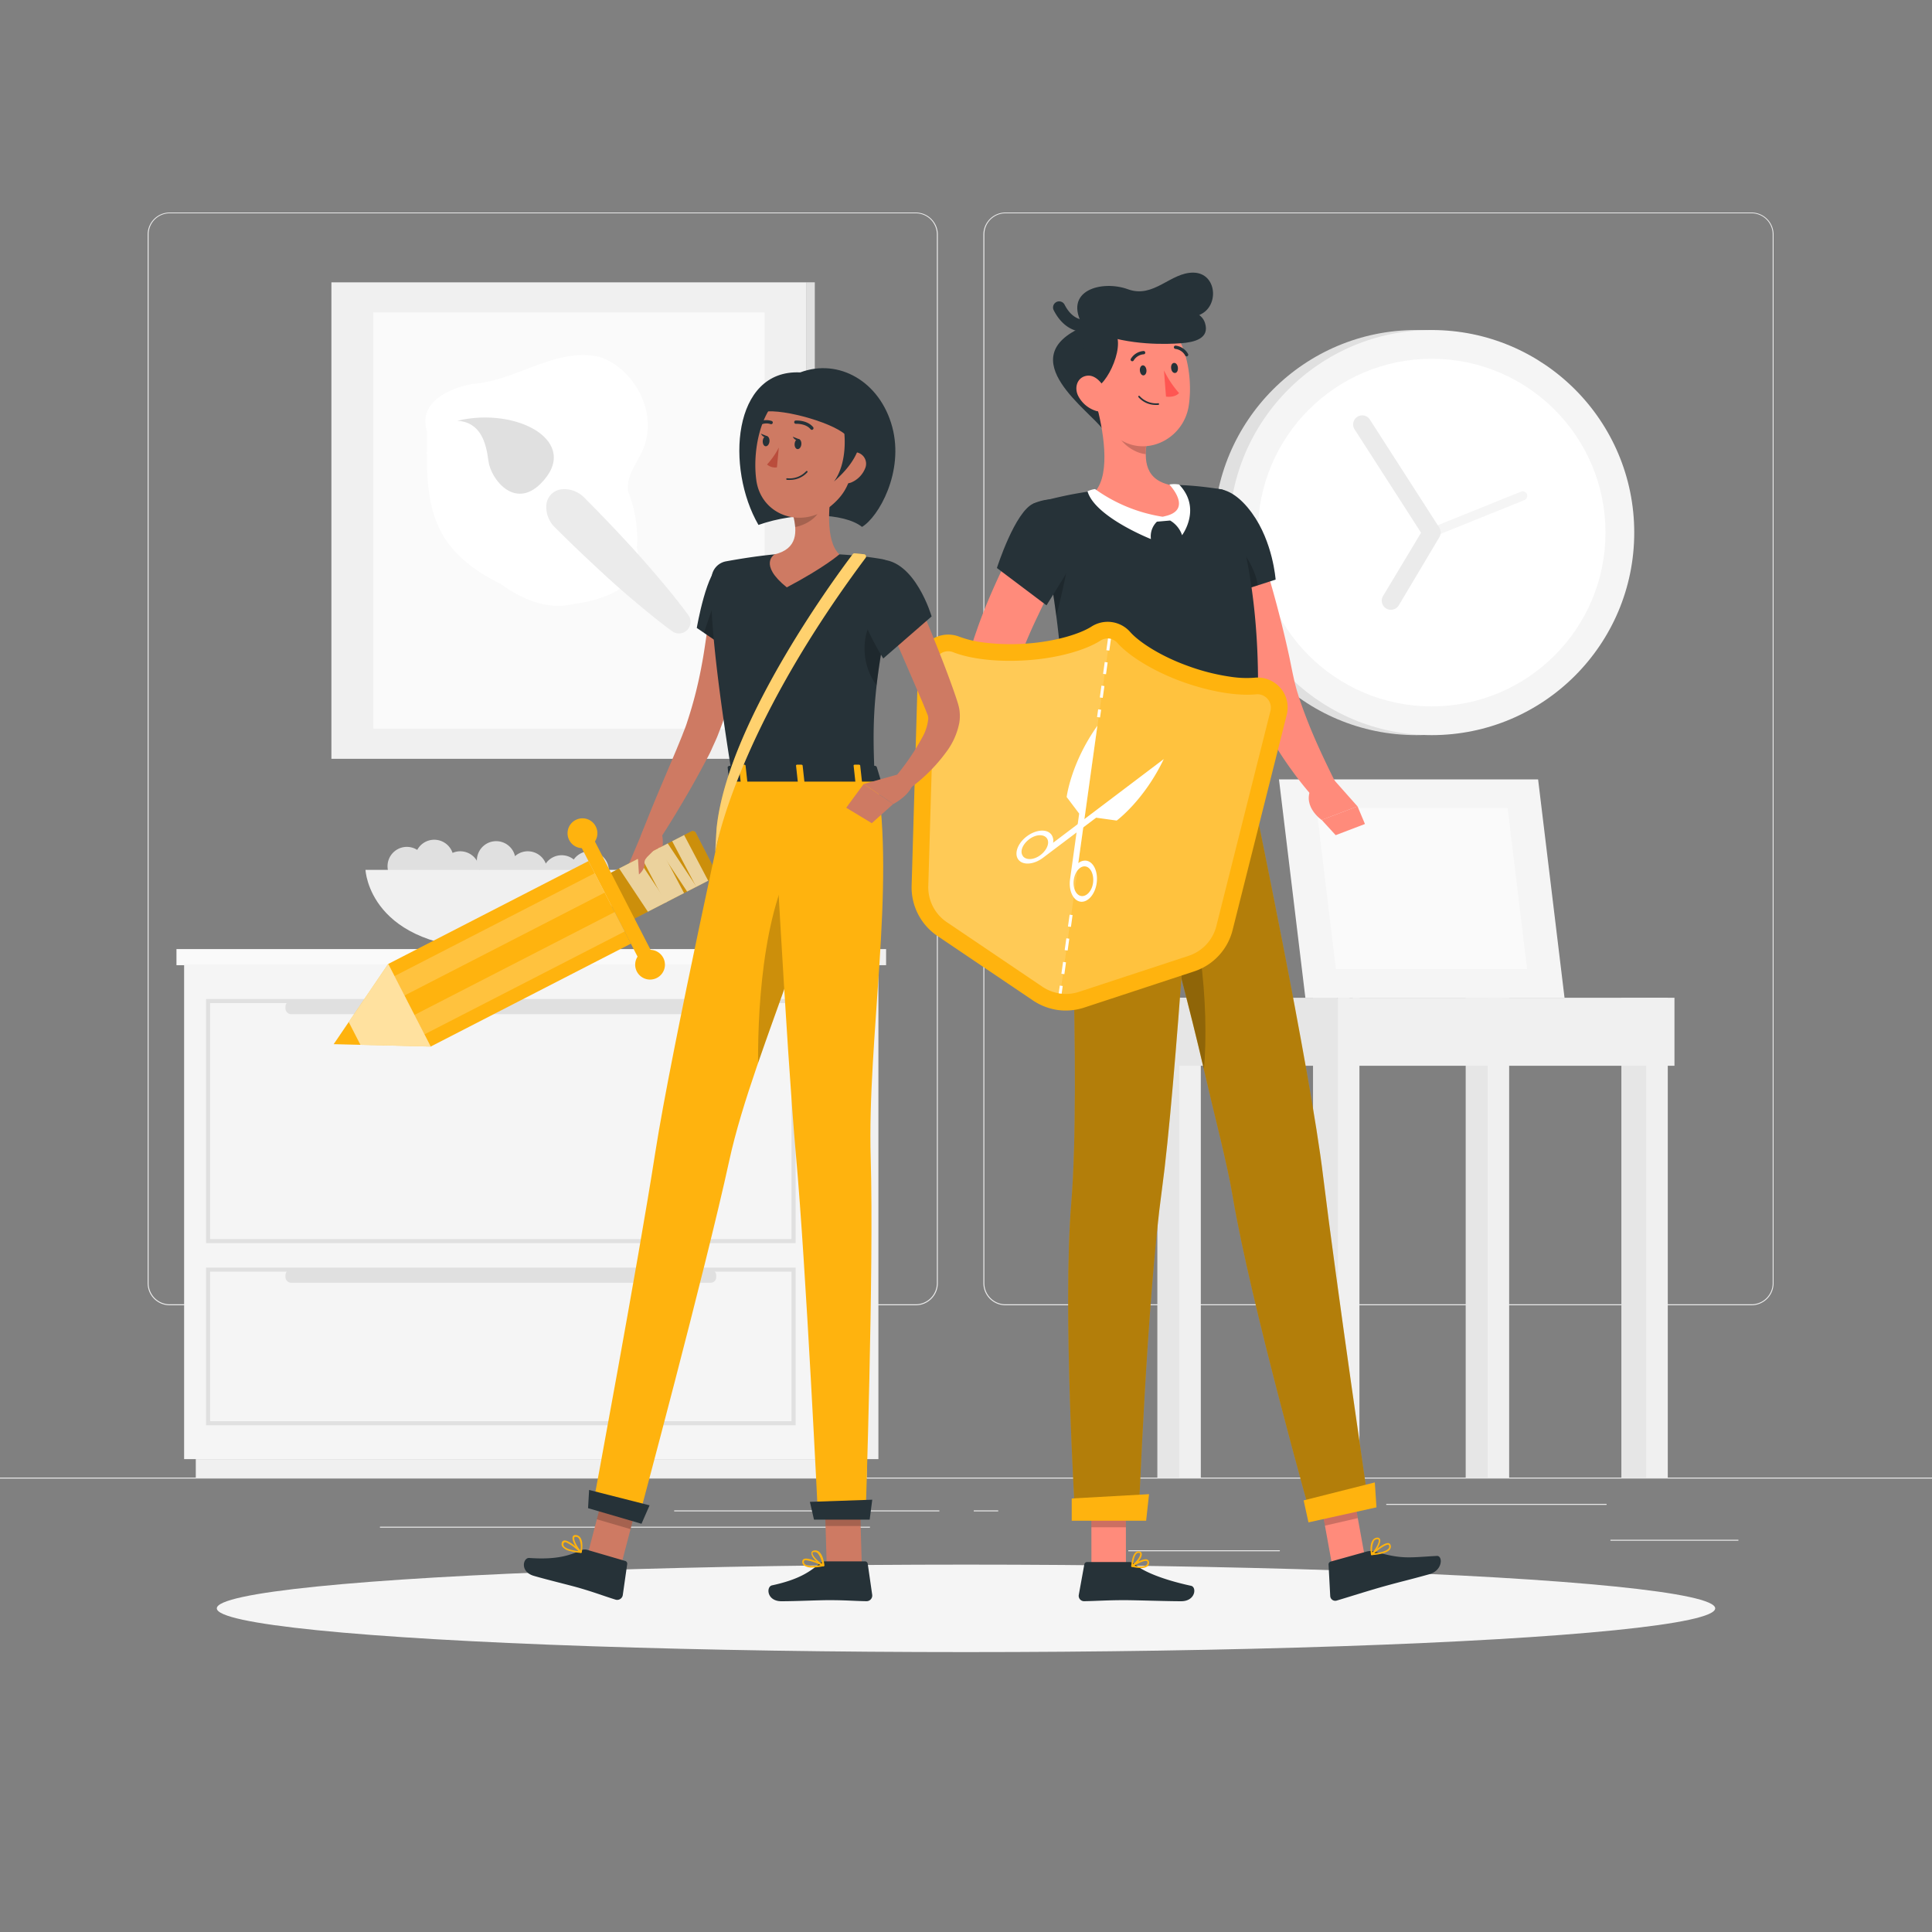 <svg xmlns="http://www.w3.org/2000/svg" viewBox="0 0 500 500"><rect x="0" y="0" width="500" height="500" fill="#808080" stroke="none"/><g id="freepik--background-complete--inject-21"><rect y="382.4" width="500" height="0.25" style="fill:#ebebeb"></rect><rect x="416.78" y="398.49" width="33.12" height="0.25" style="fill:#ebebeb"></rect><rect x="292" y="401.21" width="39.22" height="0.25" style="fill:#ebebeb"></rect><rect x="358.76" y="389.21" width="57.02" height="0.25" style="fill:#ebebeb"></rect><rect x="174.48" y="390.89" width="68.63" height="0.25" style="fill:#ebebeb"></rect><rect x="252.01" y="390.89" width="6.33" height="0.25" style="fill:#ebebeb"></rect><rect x="98.33" y="395.11" width="126.81" height="0.25" style="fill:#ebebeb"></rect><path d="M237,337.8H43.91a5.71,5.71,0,0,1-5.7-5.71V60.66A5.71,5.71,0,0,1,43.91,55H237a5.71,5.71,0,0,1,5.71,5.71V332.09A5.71,5.71,0,0,1,237,337.8ZM43.91,55.2a5.46,5.46,0,0,0-5.45,5.46V332.09a5.46,5.46,0,0,0,5.45,5.46H237a5.47,5.47,0,0,0,5.46-5.46V60.66A5.47,5.47,0,0,0,237,55.2Z" style="fill:#ebebeb"></path><path d="M453.31,337.8H260.21a5.72,5.72,0,0,1-5.71-5.71V60.66A5.72,5.72,0,0,1,260.21,55h193.1A5.71,5.71,0,0,1,459,60.66V332.09A5.71,5.71,0,0,1,453.31,337.8ZM260.21,55.2a5.47,5.47,0,0,0-5.46,5.46V332.09a5.47,5.47,0,0,0,5.46,5.46h193.1a5.47,5.47,0,0,0,5.46-5.46V60.66a5.47,5.47,0,0,0-5.46-5.46Z" style="fill:#ebebeb"></path><circle cx="366.55" cy="137.83" r="52.42" style="fill:#e0e0e0"></circle><circle cx="370.52" cy="137.83" r="52.42" style="fill:#f5f5f5"></circle><circle cx="370.52" cy="137.83" r="44.98" style="fill:#fff"></circle><path d="M370.52,139a1.15,1.15,0,0,1-1.08-.73,1.17,1.17,0,0,1,.64-1.53l23.65-9.54a1.18,1.18,0,0,1,.88,2.18L371,138.92A1.11,1.11,0,0,1,370.52,139Z" style="fill:#f5f5f5"></path><path d="M359.93,157.81a2.35,2.35,0,0,1-2-3.56l9.84-16.38L350.62,111.2a2.35,2.35,0,1,1,3.95-2.54l17.93,27.9a2.36,2.36,0,0,1,0,2.48L362,156.67A2.36,2.36,0,0,1,359.93,157.81Z" style="fill:#ebebeb"></path><rect x="85.77" y="73.07" width="122.98" height="123.31" style="fill:#f0f0f0"></rect><rect x="208.75" y="73.07" width="2.12" height="123.31" transform="translate(419.62 269.44) rotate(180)" style="fill:#e0e0e0"></rect><rect x="96.63" y="80.85" width="101.26" height="107.73" style="fill:#fafafa"></rect><path d="M155.17,92.38c-11.36-2.62-21.63,6.25-33,7-6.06,1.13-14.11,4.82-11.63,12.37-.47,19,.61,30.2,19.11,39.42,5.53,4,12.1,6.81,19,5.1,7.78-1,18.49-4.7,16.19-14.6a33.18,33.18,0,0,0-2.33-14.6c-.52-4.54,3.27-8.1,4.43-12.27C169.75,105.93,163.9,95.28,155.17,92.38Z" style="fill:#fff"></path><path d="M145.54,126.62a7,7,0,0,1,3.46.62,7.4,7.4,0,0,1,2.38,1.71c1.35,1.38,2.72,2.73,4.05,4.13,2.69,2.76,5.32,5.57,7.93,8.41s5.14,5.76,7.64,8.71,4.95,6,7.24,9.12a3,3,0,0,1-4.15,4.14c-3.16-2.29-6.14-4.75-9.11-7.23s-5.86-5-8.71-7.64-5.66-5.25-8.42-7.94c-1.39-1.33-2.75-2.7-4.12-4.05a7.34,7.34,0,0,1-2.34-5.84A4.41,4.41,0,0,1,145.54,126.62Z" style="fill:#ebebeb"></path><path d="M139.93,125.16c-6.76,6.76-12.94-1.18-13.53-5.89s-2-10-8.05-10.38C134.05,105.15,150.62,114.47,139.93,125.16Z" style="fill:#e0e0e0"></path><path d="M123.43,222.29a5,5,0,1,0,5.4-4.58A5,5,0,0,0,123.43,222.29Z" style="fill:#e0e0e0"></path><path d="M131.61,224.91a5,5,0,1,0,5.4-4.58A5,5,0,0,0,131.61,224.91Z" style="fill:#e0e0e0"></path><path d="M140.37,225.93a5,5,0,1,0,5.4-4.58A5,5,0,0,0,140.37,225.93Z" style="fill:#e0e0e0"></path><path d="M114.13,224.91a5,5,0,1,0,5.4-4.58A5,5,0,0,0,114.13,224.91Z" style="fill:#e0e0e0"></path><path d="M147.59,224.91a5,5,0,1,0,5.4-4.58A5,5,0,0,0,147.59,224.91Z" style="fill:#e0e0e0"></path><path d="M107.4,221.92a5,5,0,1,0,5.4-4.58A5,5,0,0,0,107.4,221.92Z" style="fill:#e0e0e0"></path><path d="M100.31,223.77a5,5,0,1,0,5.4-4.58A5,5,0,0,0,100.31,223.77Z" style="fill:#e0e0e0"></path><path d="M94.59,225.12s.86,20.5,33.79,20.5,33.78-20.5,33.78-20.5Z" style="fill:#f0f0f0"></path><rect x="419.61" y="258.23" width="9.47" height="124.17" style="fill:#e6e6e6"></rect><rect x="426.04" y="258.23" width="5.58" height="124.17" style="fill:#f0f0f0"></rect><rect x="379.32" y="258.23" width="9.47" height="124.17" style="fill:#e6e6e6"></rect><rect x="384.99" y="258.23" width="5.58" height="124.17" style="fill:#f0f0f0"></rect><rect x="350.08" y="258.23" width="83.26" height="17.6" transform="translate(783.43 534.05) rotate(180)" style="fill:#f0f0f0"></rect><rect x="299.52" y="258.23" width="9.47" height="124.17" style="fill:#e6e6e6"></rect><rect x="305.19" y="258.23" width="5.58" height="124.17" style="fill:#f0f0f0"></rect><rect x="297.83" y="258.23" width="48.21" height="17.6" transform="translate(643.86 534.05) rotate(180)" style="fill:#e6e6e6"></rect><rect x="339.81" y="258.23" width="9.47" height="124.17" style="fill:#e6e6e6"></rect><rect x="346.24" y="258.23" width="5.58" height="124.17" style="fill:#f0f0f0"></rect><polygon points="398.06 201.71 331 201.71 337.83 258.23 404.9 258.23 398.06 201.71" style="fill:#f5f5f5"></polygon><polygon points="390.17 209.12 340.69 209.12 345.73 250.82 395.21 250.82 390.17 209.12" style="fill:#fafafa"></polygon><rect x="211.57" y="249.79" width="15.76" height="127.83" transform="translate(438.9 627.41) rotate(180)" style="fill:#f0f0f0"></rect><rect x="50.68" y="377.62" width="173.63" height="4.78" transform="translate(274.98 760.02) rotate(180)" style="fill:#f0f0f0"></rect><rect x="47.65" y="249.79" width="163.92" height="127.83" style="fill:#f5f5f5"></rect><rect x="213.2" y="245.62" width="16.11" height="4.17" transform="translate(442.52 495.41) rotate(180)" style="fill:#f0f0f0"></rect><rect x="45.67" y="245.62" width="167.54" height="4.17" style="fill:#fafafa"></rect><path d="M205.9,321.73H53.32V258.54H205.9ZM54.38,320.67H204.84V259.6H54.38Z" style="fill:#e0e0e0"></path><path d="M205.9,368.86H53.32V328.05H205.9ZM54.38,367.8H204.84V329.11H54.38Z" style="fill:#e0e0e0"></path><rect x="73.87" y="259.07" width="111.47" height="3.39" rx="1.4" transform="translate(259.22 521.54) rotate(180)" style="fill:#e0e0e0"></rect><rect x="73.87" y="328.58" width="111.47" height="3.39" rx="1.4" transform="translate(259.22 660.55) rotate(180)" style="fill:#e0e0e0"></rect></g><g id="freepik--Shadow--inject-21"><ellipse id="freepik--path--inject-21" cx="250" cy="416.24" rx="193.89" ry="11.32" style="fill:#f5f5f5"></ellipse></g><g id="freepik--character-2--inject-21"><path d="M280.39,84.52c-5.6-9.4,4.81-12.12,11.52-9.66s11-4.43,17-4.3,6.69,8.59,1.72,10.84S299.73,89.79,294,90.14c.53,8.79-5.53,25.78-8.52,21.1S261.35,92.69,280.39,84.52Z" style="fill:#263238"></path><path d="M280.58,85.9c-1.65,0-5.32-.61-7.88-5.61a1.58,1.58,0,0,1,2.82-1.43c2.2,4.3,5.22,3.89,5.35,3.87A1.58,1.58,0,0,1,282.68,84a1.57,1.57,0,0,1-1.25,1.82A5,5,0,0,1,280.58,85.9Z" style="fill:#263238"></path><polygon points="344.73 404.95 353.23 403 349.44 382.12 340.94 384.07 344.73 404.95" style="fill:#ff8b7b"></polygon><polygon points="282.46 405.28 291.39 405.28 291.37 384.6 282.44 384.6 282.46 405.28" style="fill:#ff8b7b"></polygon><path d="M292.25,404.25H281.36a.74.74,0,0,0-.74.61l-1.44,7.94a1.39,1.39,0,0,0,1.38,1.59c3.5-.06,6.05-.27,10.46-.27,2.71,0,10.91.28,14.66.28s4.09-3.7,2.54-4c-6.94-1.5-12.21-3.58-14.5-5.56A2.24,2.24,0,0,0,292.25,404.25Z" style="fill:#263238"></path><path d="M353.8,401.51l-9.4,2.62a.77.77,0,0,0-.57.79l.43,8.12a1.3,1.3,0,0,0,1.66,1.19c3.38-1,8.22-2.56,12.48-3.75,5-1.38,5.67-1.45,11.51-3.07,3.54-1,3.52-4.83,1.95-4.74-7.14.4-9,.91-15.8-1.06A4.14,4.14,0,0,0,353.8,401.51Z" style="fill:#263238"></path><path d="M323.73,134.57c2,5.9,3.85,11.77,5.53,17.75s3.2,12,4.51,18.13c.67,3.31,1.11,5.64,1.89,8.38l.62,2,.7,2c.48,1.35,1,2.71,1.53,4.06,2.13,5.41,4.76,10.88,7.39,16.16l-5.46,3.9a84.06,84.06,0,0,1-6-7.43,93.14,93.14,0,0,1-5.25-8,71.91,71.91,0,0,1-4.42-8.77,75.68,75.68,0,0,1-3.07-9.3c-1.68-5.74-3.48-11.52-5.32-17.29l-5.47-17.32Z" style="fill:#ff8b7b"></path><path d="M307.42,134c-2.38,8.2,6.86,21.11,6.86,21.11L330.13,150s-.67-9.72-6.1-17.19C317.37,123.59,310,125,307.42,134Z" style="fill:#263238"></path><path d="M315.37,137.68c-4-1.88-7.13-1.68-8.34-.75,0,8,7.25,18.13,7.25,18.13l11.23-3.62C325,147.63,321.65,140.61,315.37,137.68Z" style="opacity:0.2"></path><path d="M345.11,201.69l6.21,7-9.27,3.52s-5.87-4-2.06-9.29Z" style="fill:#ff8b7b"></path><polygon points="353.25 213.25 345.67 216.14 342.05 212.19 351.32 208.67 353.25 213.25" style="fill:#ff8b7b"></polygon><polygon points="349.44 382.13 351.39 392.89 342.89 394.84 340.94 384.08 349.44 382.13" style="opacity:0.2"></polygon><rect x="282.44" y="384.6" width="8.94" height="10.66" style="opacity:0.2"></rect><path d="M267.5,130.29c9.72,33.9,7.89,69.92,8.78,77.21l47.63-3.68c5.29-44.08-3.46-69.55-5.88-75.56a2.68,2.68,0,0,0-2-1.63c-1.3-.21-3.35-.51-5.78-.76-1.31-.13-2.72-.24-4.19-.31-.81,0-1.63-.07-2.47-.09A177.28,177.28,0,0,0,283.29,127c-1.27.16-2.56.36-3.81.57s-2.3.41-3.37.63C271.25,129.22,267.5,130.29,267.5,130.29Z" style="fill:#263238"></path><path d="M270.8,143.87c1.07,5.26,1.92,10.49,2.57,15.53,2.32-8.8,3.84-17.92,3.84-17.92Z" style="opacity:0.2"></path><path d="M283.63,104.23c1.78,6.42,4,18.26-.24,23,3.81,3.24,8.75,6.95,16.51,6.63s6-5.55,3.73-8.2c-7.4-1.17-7.62-6.58-6.75-11.74Z" style="fill:#ff8b7b"></path><path d="M305.15,125.39a7.51,7.51,0,0,0-2.54,0s6.7,6.93-1.81,8.33a40.79,40.79,0,0,1-17.4-7.15,6.32,6.32,0,0,0-1.95.58c1.94,6.66,16.41,12.36,16.41,12.36a5.27,5.27,0,0,1,1.55-4.5l3.42-.3a7,7,0,0,1,3.09,3.8S311.11,131.61,305.15,125.39Z" style="fill:#fff"></path><path d="M289,108.17l7.84,5.71a20.64,20.64,0,0,0-.34,3.64c-2.81-.19-6.86-2.94-7.38-5.82A9.86,9.86,0,0,1,289,108.17Z" style="opacity:0.2"></path><path d="M282.1,94.49c1.22,8.78,1.49,14,6.3,18.16,7.22,6.3,17.8,1.41,19.23-7.56,1.28-8.07-.94-21.07-9.85-23.91A12.08,12.08,0,0,0,282.1,94.49Z" style="fill:#ff8b7b"></path><path d="M282,99.65c2.33,3.65,9-8,6.95-13s-7.47-.44-7.47-.44S278,93.34,282,99.65Z" style="fill:#263238"></path><path d="M283.52,86c8.77,3.53,18.75,3.08,22.14,2.83s7.51-1.2,6.18-5.28c-1.77-5.47-13.34-2.92-17.66-4.34S279.78,81.59,283.52,86Z" style="fill:#263238"></path><path d="M279.1,102.58a7.82,7.82,0,0,0,4.54,3.76c2.55.76,3.78-1.6,3-4.1-.67-2.25-2.81-5.36-5.34-5S277.9,100.34,279.1,102.58Z" style="fill:#ff8b7b"></path><path d="M354.3,390.16l-14.77,3.26S323.6,337,319,309.51c-1.39-8.35-4.56-20.26-7.45-32.8-3.66-15.8-8.23-32.89-12-46.26-3.94-14.09-6.86-24.22-6.86-24.22l31.15-2.41s15.34,73.45,18.57,100.52C345.85,332.49,354.3,390.16,354.3,390.16Z" style="fill:#FFB30E"></path><path d="M354.3,390.16l-14.77,3.26S323.6,337,319,309.51c-1.39-8.35-4.56-20.26-7.45-32.8-3.66-15.8-8.23-32.89-12-46.26-3.94-14.09-6.86-24.22-6.86-24.22l31.15-2.41s15.34,73.45,18.57,100.52C345.85,332.49,354.3,390.16,354.3,390.16Z" style="opacity:0.3"></path><path d="M311.58,276.71c-3.66-15.8-8.23-32.89-12-46.26l3.2-7C310.66,232.6,313,261.17,311.58,276.71Z" style="opacity:0.2"></path><path d="M309.07,205s-4.77,76.8-8.35,102.73c-3.91,28.39-6.06,85.5-6.06,85.5H278.3s-3.35-54-1.06-81.81c2.61-31.72-1-103.89-1-103.89Z" style="fill:#FFB30E"></path><path d="M309.07,205s-4.77,76.8-8.35,102.73c-3.91,28.39-6.06,85.5-6.06,85.5H278.3s-3.35-54-1.06-81.81c2.61-31.72-1-103.89-1-103.89Z" style="opacity:0.3"></path><polygon points="296.62 393.56 277.36 393.56 277.36 387.8 297.37 386.69 296.62 393.56" style="fill:#FFB30E"></polygon><polygon points="356.23 390.1 338.63 393.99 337.38 388.3 355.8 383.65 356.23 390.1" style="fill:#FFB30E"></polygon><path d="M295,95.92c.06.72.48,1.27.95,1.23s.81-.64.75-1.36-.48-1.27-.95-1.24S294.92,95.2,295,95.92Z" style="fill:#263238"></path><path d="M303.09,95.29c.06.72.48,1.27,1,1.24s.81-.65.75-1.37-.48-1.27-1-1.24S303,94.57,303.09,95.29Z" style="fill:#263238"></path><path d="M301.23,95.85a25.94,25.94,0,0,0,3.91,5.88c-1.18,1.28-3.38.91-3.38.91Z" style="fill:#ff5652"></path><path d="M298.88,104.79a5.92,5.92,0,0,1-4.24-2,.21.21,0,0,1,0-.3.21.21,0,0,1,.29,0,5.75,5.75,0,0,0,4.82,1.87.21.21,0,0,1,.22.19.21.21,0,0,1-.19.23A5.94,5.94,0,0,1,298.88,104.79Z" style="fill:#263238"></path><path d="M293,93.49a.37.37,0,0,1-.2-.07.41.41,0,0,1-.13-.58,4.2,4.2,0,0,1,3.3-2,.42.42,0,0,1,.42.42.41.41,0,0,1-.41.43h0a3.33,3.33,0,0,0-2.6,1.62A.41.41,0,0,1,293,93.49Z" style="fill:#263238"></path><path d="M307.07,92.23a.41.41,0,0,1-.34-.21,3.36,3.36,0,0,0-2.53-1.72.44.44,0,0,1-.4-.45.42.42,0,0,1,.44-.4,4.21,4.21,0,0,1,3.22,2.14.42.42,0,0,1-.15.58A.53.53,0,0,1,307.07,92.23Z" style="fill:#263238"></path><path d="M295.27,405.81a10.59,10.59,0,0,1-2.35-.32.23.23,0,0,1-.17-.17.21.21,0,0,1,.09-.22c.32-.2,3.12-2,4.13-1.46a.72.72,0,0,1,.39.6,1.23,1.23,0,0,1-.39,1.12A2.68,2.68,0,0,1,295.27,405.81Zm-1.75-.62c1.53.31,2.69.25,3.16-.16a.84.84,0,0,0,.26-.77c0-.16-.09-.22-.14-.24C296.27,403.75,294.66,404.52,293.52,405.19Z" style="fill:#FFB30E"></path><path d="M293,405.5a.28.28,0,0,1-.12,0,.2.2,0,0,1-.1-.19c0-.11.11-2.69,1.11-3.54a1.12,1.12,0,0,1,.89-.27h0a.73.73,0,0,1,.7.56c.23,1-1.48,3-2.38,3.45A.19.19,0,0,1,293,405.5Zm1.65-3.62a.76.76,0,0,0-.48.18c-.64.54-.86,2.05-.94,2.8.89-.7,2-2.18,1.83-2.77,0,0,0-.18-.31-.21h-.1Z" style="fill:#FFB30E"></path><path d="M355,402.47a.23.23,0,0,1-.18-.13.2.2,0,0,1,.05-.24c.33-.31,3.3-3,4.51-2.73a.67.67,0,0,1,.49.45h0a1.17,1.17,0,0,1-.11,1.09c-.71,1.1-3.27,1.45-4.73,1.56Zm4.2-2.7c-.71,0-2.39,1.19-3.57,2.22,2-.21,3.38-.69,3.78-1.31a.76.76,0,0,0,.06-.72.23.23,0,0,0-.19-.18Z" style="fill:#FFB30E"></path><path d="M355,402.47l-.06,0a.21.21,0,0,1-.14-.16c0-.1-.43-2.48.42-3.68a1.54,1.54,0,0,1,1-.67h0c.58-.1.82.14.92.36.43.93-1.11,3.36-2,4.12A.3.3,0,0,1,355,402.47Zm1.54-4.13a.94.94,0,0,0-.22,0h0a1.1,1.1,0,0,0-.76.49,5,5,0,0,0-.39,3c.88-.93,1.87-2.78,1.61-3.34C356.75,398.44,356.71,398.36,356.52,398.34Zm-.25-.19Z" style="fill:#FFB30E"></path><path d="M277.27,142.34c-1.44,2.67-3,5.55-4.42,8.37s-2.86,5.69-4.2,8.55a126.85,126.85,0,0,0-6.86,17.21l-.58,2.11c-.07.26,0,.16-.06.13s0,0,0,0a.47.47,0,0,0,0,.23,8.5,8.5,0,0,0,.82,2.82,45.27,45.27,0,0,0,4.48,7.41c3.59,5,7.87,9.93,12.08,14.71l-4.35,5.1a95.23,95.23,0,0,1-8.14-6.14,91.92,91.92,0,0,1-7.55-7,48.11,48.11,0,0,1-6.76-8.71,19.79,19.79,0,0,1-2.49-6.4,12.72,12.72,0,0,1-.2-2.22c0-.4,0-.83.06-1.25l.09-.66c0-.27.05-.27.08-.42l.52-2.68a87,87,0,0,1,2.91-10.15c1.12-3.27,2.38-6.45,3.73-9.57s2.77-6.2,4.3-9.21,3.07-5.95,4.88-9Z" style="fill:#ff8b7b"></path><path d="M267.5,130.29C262.66,132.35,258,147,258,147l12.83,9.66s4.18-6.58,7.32-12C284.19,134.23,277,126.25,267.5,130.29Z" style="fill:#263238"></path><path d="M276.17,202.67l8.66,2.5-6.5,6.81s-7.88-3.18-5.53-6.68Z" style="fill:#ff8b7b"></path><polygon points="288.56 212.65 282.54 216.52 278.32 211.98 284.82 205.17 288.56 212.65" style="fill:#ff8b7b"></polygon><path d="M273.77,261.39a15.37,15.37,0,0,1-6.42-2.46l-24.72-16.69a15.16,15.16,0,0,1-6.7-13.06l1.68-57.4a7.77,7.77,0,0,1,8.86-7.47,7.54,7.54,0,0,1,1.81.47,27.19,27.19,0,0,0,6.09,1.47,55.61,55.61,0,0,0,11.27.31c7.72-.54,14-2.59,16.81-4.39a7.76,7.76,0,0,1,10.05,1.4c2.2,2.49,7.68,6.18,15,8.8a54.63,54.63,0,0,0,10.93,2.77h0a27,27,0,0,0,6.25.25,7.85,7.85,0,0,1,7.28,3.42A7.75,7.75,0,0,1,333,185l-14,55.68a15.12,15.12,0,0,1-10,10.73l-28.35,9.33A15.29,15.29,0,0,1,273.77,261.39Z" style="fill:#FFB30E"></path><path d="M284.78,165.8c-3.86,2.47-11,4.52-18.84,5.06s-14.81-.32-19.24-2.06a3.47,3.47,0,0,0-4.78,3.11l-1.68,57.4a10.89,10.89,0,0,0,4.8,9.35l24.72,16.7a11,11,0,0,0,4.61,1.76l12.76-91.85A3.44,3.44,0,0,0,284.78,165.8Z" style="fill:#fff;opacity:0.3"></path><path d="M307.62,247.36a10.9,10.9,0,0,0,7.17-7.7l14-55.67a3.48,3.48,0,0,0-3.76-4.3c-4.74.47-11.81-.64-19.07-3.26s-13.7-6.57-16.74-10a3.45,3.45,0,0,0-2.13-1.15l-12.76,91.85a10.9,10.9,0,0,0,4.9-.44Z" style="fill:#fff;opacity:0.2"></path><path d="M281.11,222.74a2.69,2.69,0,0,0-2.05.65L284,187.82c-6.9,9.72-7.95,18.45-7.95,18.45l3.24,4.29-2.36,17h0c-.4,2.93.8,5.53,2.7,5.79s3.79-1.9,4.19-4.83S283,223,281.11,222.74Zm-1.27,9.15c-1.37-.19-2.24-2.06-1.95-4.17s1.65-3.68,3-3.49,2.25,2.06,2,4.18S281.22,232.08,279.84,231.89Z" style="fill:#fff"></path><path d="M272.1,216a2.69,2.69,0,0,1,.44,2.11l28.64-21.66C296.06,207.18,289,212.36,289,212.36l-5.32-.74L269.92,222h0c-2.36,1.78-5.21,2-6.37.46s-.18-4.23,2.17-6S270.94,214.43,272.1,216Zm-7.37,5.57c.84,1.1,2.9,1,4.6-.33s2.4-3.23,1.57-4.33-2.89-1-4.6.33S263.89,220.43,264.73,221.54Z" style="fill:#fff"></path><path d="M284.69,185.68l-.77-.11.28-2,.77.11Zm.7-5.07-.76-.11.42-3.06.77.11Zm.85-6.12-.76-.1.42-3.06.76.11Zm.85-6.11-.76-.11.42-3.05.76.11Z" style="fill:#fff"></path><path d="M274.75,257.17l-.76-.1.28-2,.76.1Zm.71-5.06-.77-.11.43-3.06.76.11Zm.85-6.12-.77-.1.43-3.06.76.11Zm.85-6.11-.77-.11.43-3.05.76.1Z" style="fill:#fff"></path></g><g id="freepik--character-1--inject-21"><path d="M207.09,96.38c10-3.75,20.65,2.38,23.81,14.07s-3.55,23.38-7.81,25.91c-4.61-3.68-16.91-4-26.8-.51C187.8,121.21,189.5,95.56,207.09,96.38Z" style="fill:#263238"></path><path d="M193,157.22c-.16,2.92-.5,5.59-.87,8.37s-.89,5.47-1.46,8.19a94.69,94.69,0,0,1-4.76,16.13c-.49,1.33-1.14,2.62-1.71,3.93s-1.23,2.47-1.87,3.68c-1.28,2.41-2.58,4.78-3.93,7.13-2.71,4.69-5.49,9.31-8.5,13.82l-4.08-2.12c1.93-5,4-10,6.09-14.91l3.12-7.37,1.49-3.64c.44-1.19.94-2.32,1.31-3.54a108.86,108.86,0,0,0,3.8-14.91c.49-2.54.85-5.12,1.23-7.69s.65-5.21.87-7.65Z" style="fill:#ce7a63"></path><path d="M186.69,146.15c-3.74.95-6.36,16.36-6.36,16.36l14.32,9.74s5.89-18.27,3-22.38C194.66,145.58,192.16,144.76,186.69,146.15Z" style="fill:#263238"></path><polygon points="187.03 149.59 182.17 163.78 189.95 169.05 187.03 149.59" style="opacity:0.2"></polygon><path d="M166.58,214.54l-3.8,9,8.08-1.44s1.91-5.52-.65-8.29Z" style="fill:#ce7a63"></path><polygon points="161.39 228.05 169.36 226.53 170.86 222.1 162.78 223.54 161.39 228.05" style="fill:#ce7a63"></polygon><rect x="158.87" y="219.8" width="25.25" height="13.35" rx="0.81" transform="translate(-84.55 103.43) rotate(-27.2)" style="fill:#FFB30E"></rect><rect x="158.87" y="219.8" width="25.25" height="13.35" rx="0.81" transform="translate(-84.55 103.43) rotate(-27.2)" style="opacity:0.2"></rect><g style="opacity:0.6"><polygon points="172.53 233.45 167.67 235.95 160.23 224.75 165.09 222.26 172.53 233.45" style="fill:#fff"></polygon><polygon points="177.03 231.13 172.18 233.63 165.95 221.81 170.81 219.32 177.03 231.13" style="fill:#fff"></polygon><polygon points="180.25 229.48 177.82 230.73 170.38 219.54 172.81 218.29 180.25 229.48" style="fill:#fff"></polygon><polygon points="183.28 227.93 180.18 229.52 173.96 217.7 177.05 216.11 183.28 227.93" style="fill:#fff"></polygon></g><rect x="157.58" y="213.51" width="3.8" height="38.27" rx="1.62" transform="translate(-88.69 98.6) rotate(-27.19)" style="fill:#FFB30E"></rect><rect x="102.73" y="234.81" width="58.29" height="24.04" transform="translate(361.99 406.1) rotate(152.8)" style="fill:#FFB30E"></rect><rect x="100.15" y="238.98" width="58.29" height="5.65" transform="translate(354.81 397.78) rotate(152.8)" style="fill:#fff;opacity:0.2"></rect><rect x="105.31" y="249.04" width="58.29" height="5.65" transform="translate(369.17 414.42) rotate(152.8)" style="fill:#fff;opacity:0.2"></rect><path d="M154.17,213.87A3.86,3.86,0,1,1,149,212.2,3.85,3.85,0,0,1,154.17,213.87Z" style="fill:#FFB30E"></path><path d="M171.66,247.9a3.85,3.85,0,1,1-5.19-1.66A3.86,3.86,0,0,1,171.66,247.9Z" style="fill:#FFB30E"></path><polygon points="86.36 270.23 111.45 270.85 100.46 249.46 86.36 270.23" style="fill:#FFB30E"></polygon><polygon points="100.46 249.47 111.45 270.85 93.28 270.4 90.25 264.5 100.46 249.47" style="fill:#fff;opacity:0.6"></polygon><path d="M184.17,149.36c-.47,5.32,0,18.52,5.28,51.27h36.89c-.58-14.23-.63-23.3,5.48-50.44a4.58,4.58,0,0,0-3.73-5.53,100.82,100.82,0,0,0-10.87-1.19,117.06,117.06,0,0,0-16.76,0c-4.58.42-9.55,1.25-12.55,1.8A4.56,4.56,0,0,0,184.17,149.36Z" style="fill:#263238"></path><path d="M229.84,157.74c-3.34.83-6.43,4.47-6.06,11.19a16.07,16.07,0,0,0,3.08,8.45c.59-5.16,1.58-11.16,3.15-18.83Z" style="opacity:0.2"></path><path d="M215.56,124.61c-1.06,5.39-2.12,15.26,1.66,18.86,0,0-3.77,3.35-13.6,8.54-7.47-6-3.16-8.54-3.16-8.54,6-1.43,5.86-5.89,4.81-10.08Z" style="fill:#ce7a63"></path><path d="M211.36,128.19l-6.08,5.19a17.54,17.54,0,0,1,.51,3c2.3-.33,5.91-2.29,6.4-4.79C212.43,130.39,211.56,128.75,211.36,128.19Z" style="opacity:0.2"></path><path d="M221.9,114c-1.41,8.91-1.81,12.71-6.78,16.87-7.46,6.27-18.09,2.59-19.38-6.55-1.15-8.23,1.34-21.42,10.45-24.14A12.29,12.29,0,0,1,221.9,114Z" style="fill:#ce7a63"></path><path d="M207.39,115c-.07.73-.52,1.28-1,1.23s-.81-.67-.74-1.4.51-1.28,1-1.24S207.46,114.31,207.39,115Z" style="fill:#263238"></path><path d="M199.14,114.25c-.07.73-.51,1.28-1,1.24s-.8-.68-.74-1.41.52-1.28,1-1.24S199.21,113.52,199.14,114.25Z" style="fill:#263238"></path><path d="M198.61,112.91l-1.7-.68S197.68,113.69,198.61,112.91Z" style="fill:#263238"></path><path d="M201.56,115.81a19.47,19.47,0,0,1-3.05,4.4,3.18,3.18,0,0,0,2.56.74Z" style="fill:#ba4d3c"></path><path d="M204.77,124.19a8,8,0,0,1-1.08,0,.21.21,0,1,1,0-.42,5.84,5.84,0,0,0,4.93-1.81.21.21,0,1,1,.33.26A6,6,0,0,1,204.77,124.19Z" style="fill:#263238"></path><path d="M223.87,121.27a6.63,6.63,0,0,1-3.54,3.58c-2.14.88-3.48-1-3.11-3.13.33-1.94,1.84-4.74,4.09-4.7A3,3,0,0,1,223.87,121.27Z" style="fill:#ce7a63"></path><path d="M217.72,107.79c1.29,4.17,1.58,12.08-1.87,16.82,5.5-4.87,8.79-10.25,6.21-18.63A34.46,34.46,0,0,0,217.72,107.79Z" style="fill:#263238"></path><path d="M206.86,98.43c-6.83.58-7.7,5.61-9.1,8.14,5-.88,19.19,3.16,21.64,6.57,5.27,1.11,4.24-7.45,4.24-7.45S222.51,97.61,206.86,98.43Z" style="fill:#263238"></path><path d="M210.26,111.22a.44.44,0,0,1-.49-.14c-1.25-1.54-3.81-1.4-3.84-1.4a.43.43,0,0,1-.05-.85c.12,0,3-.18,4.56,1.71a.43.43,0,0,1-.07.61A.41.41,0,0,1,210.26,111.22Z" style="fill:#263238"></path><path d="M196.15,110.31a.43.43,0,0,1-.27-.79,4.29,4.29,0,0,1,3.89-.55.43.43,0,0,1-.33.79,3.42,3.42,0,0,0-3.08.47A.42.42,0,0,1,196.15,110.31Z" style="fill:#263238"></path><polygon points="160.61 405.6 151.89 403.06 157.2 382.69 165.92 385.24 160.61 405.6" style="fill:#ce7a63"></polygon><path d="M152,401.11l9.8,2.86a.72.72,0,0,1,.52.8l-1.15,8.07a1.46,1.46,0,0,1-1.85,1.15c-3.4-1.06-5-1.74-9.29-3-2.65-.77-8.21-2.09-11.88-3.16s-2.79-4.75-1.17-4.63c7.26.52,10.54-.72,13.41-2A2.36,2.36,0,0,1,152,401.11Z" style="fill:#263238"></path><g style="opacity:0.2"><polygon points="157.2 382.7 154.46 393.19 163.18 395.74 165.92 385.24 157.2 382.7"></polygon></g><path d="M189.45,200.63S173.83,271,169.57,298.35c-4.42,28.45-16.24,91.84-16.24,91.84l11.79,3.44s17.53-65.24,23.59-93.17c6.61-30.44,27.93-71.16,27.75-99.83Z" style="fill:#FFB30E"></path><path d="M165,220.49l.36,5.82s1.65-1.32,1.44-2.91,2.27-2.5,3-4.38Z" style="fill:#ce7a63"></path><path d="M208.19,218.2c-10.31,13.33-12.09,40.62-12,56.85,7.8-22.66,17.92-47.27,19.91-67.39C213.72,210.53,210.78,214.85,208.19,218.2Z" style="opacity:0.2"></path><polygon points="223.03 405.13 213.95 405.13 213.34 384.09 222.42 384.09 223.03 405.13" style="fill:#ce7a63"></polygon><path d="M213.63,404.08h10.21a.73.73,0,0,1,.73.62l1.16,8.07a1.47,1.47,0,0,1-1.46,1.62c-3.56-.06-5.27-.27-9.76-.27-2.76,0-8.47.28-12.28.28s-4-3.77-2.43-4.11c7.12-1.53,9.92-3.64,12.32-5.65A2.32,2.32,0,0,1,213.63,404.08Z" style="fill:#263238"></path><g style="opacity:0.2"><polygon points="213.34 384.1 213.65 394.94 222.74 394.94 222.43 384.1 213.34 384.1"></polygon></g><path d="M199.81,200.63s3.7,70.86,6.19,98.45c2.59,28.71,5.72,93.76,5.72,93.76H224s2.19-64.8,1.34-93.11c-.93-30.86,6.48-70.43,1.48-99.1Z" style="fill:#FFB30E"></path><polygon points="225.07 393.28 210.66 393.28 209.6 388.68 225.74 388.12 225.07 393.28" style="fill:#263238"></polygon><path d="M210.22,405.67a3.47,3.47,0,0,1-2.2-.56,1.19,1.19,0,0,1-.39-1.05.68.68,0,0,1,.37-.57c1.11-.62,4.73,1.24,5.14,1.45a.2.2,0,0,1,.11.22.21.21,0,0,1-.17.18A15.74,15.74,0,0,1,210.22,405.67Zm-1.62-1.88a.93.93,0,0,0-.4.07.29.29,0,0,0-.14.24.78.78,0,0,0,.25.69c.55.49,2,.58,4.06.24A11.84,11.84,0,0,0,208.6,403.79Z" style="fill:#FFB30E"></path><path d="M213,405.34H213c-1.08-.49-3.22-2.45-3-3.48,0-.25.21-.55.8-.61a1.56,1.56,0,0,1,1.2.37c1.14.95,1.35,3.4,1.36,3.5a.23.23,0,0,1-.1.2A.24.24,0,0,1,213,405.34Zm-2.16-3.68h-.13c-.4,0-.42.2-.43.25-.1.61,1.35,2.16,2.46,2.82a5,5,0,0,0-1.16-2.8A1.12,1.12,0,0,0,210.88,401.66Z" style="fill:#FFB30E"></path><polygon points="166.02 394.35 152.19 390.31 152.46 385.6 168.11 389.58 166.02 394.35" style="fill:#263238"></polygon><path d="M147.51,401.41a3.41,3.41,0,0,1-2-1.16,1.2,1.2,0,0,1-.08-1.11.7.7,0,0,1,.51-.45c1.25-.28,4.2,2.52,4.53,2.84a.2.2,0,0,1,.05.24.23.23,0,0,1-.21.13A15.54,15.54,0,0,1,147.51,401.41Zm-1-2.26a.84.84,0,0,0-.4,0,.27.27,0,0,0-.21.18.8.8,0,0,0,0,.74c.39.63,1.8,1.13,3.83,1.37A11.71,11.71,0,0,0,146.48,399.15Z" style="fill:#FFB30E"></path><path d="M150.31,401.89l-.08-.05c-.91-.77-2.41-3.25-2-4.19.11-.22.36-.47,1-.36a1.59,1.59,0,0,1,1,.69c.83,1.24.35,3.64.33,3.74a.2.2,0,0,1-.15.16A.17.17,0,0,1,150.31,401.89Zm-1.05-4.14a.28.28,0,0,0-.13,0c-.39-.08-.45.07-.48.12-.27.56.7,2.45,1.57,3.4a5,5,0,0,0-.33-3A1.09,1.09,0,0,0,149.26,397.75Z" style="fill:#FFB30E"></path><path d="M206.86,113.69l-1.71-.67S205.92,114.48,206.86,113.69Z" style="fill:#263238"></path><path d="M226.89,198.46l1,3.3c.13.26-.18.52-.6.52h-38c-.34,0-.61-.16-.63-.37l-.34-3.3c0-.23.27-.42.63-.42h37.36A.67.67,0,0,1,226.89,198.46Z" style="fill:#263238"></path><path d="M221.75,202.64h1c.2,0,.36-.1.34-.23l-.47-4.29c0-.12-.19-.23-.38-.23h-1c-.19,0-.35.11-.33.23l.47,4.29C221.38,202.54,221.55,202.64,221.75,202.64Z" style="fill:#FFB30E"></path><path d="M192.08,202.64h1c.2,0,.35-.1.34-.23l-.47-4.29c0-.12-.19-.23-.39-.23h-1c-.2,0-.35.11-.34.23l.47,4.29C191.7,202.54,191.88,202.64,192.08,202.64Z" style="fill:#FFB30E"></path><path d="M206.85,202.64h1c.2,0,.36-.1.34-.23l-.47-4.29c0-.12-.19-.23-.38-.23h-1c-.19,0-.35.11-.33.23l.47,4.29C206.48,202.54,206.65,202.64,206.85,202.64Z" style="fill:#FFB30E"></path><path d="M233,200.24l-9.45,2.65,7.64,5.19s5.2-2.64,5.28-6.41Z" style="fill:#ce7a63"></path><path d="M236.7,153.48q2.73,6.15,5.21,12.4c1.68,4.17,3.3,8.34,4.82,12.64.38,1.08.75,2.15,1.12,3.33l.13.44.18.7a8.5,8.5,0,0,1,.21,1.39,10.67,10.67,0,0,1-.09,2.61,18.37,18.37,0,0,1-3.37,7.6,43.32,43.32,0,0,1-10.23,10l-3.06-3.43a61.91,61.91,0,0,0,7.09-10.36,12.32,12.32,0,0,0,1.52-4.77,3,3,0,0,0-.08-.74,1.23,1.23,0,0,0-.08-.25l-.18-.46c-.36-.93-.8-2-1.22-3l-5.28-12.21c-1.79-4.07-3.53-8.18-5.23-12.29Z" style="fill:#ce7a63"></path><path d="M227.79,144.82c9.05,0,13.31,14.71,13.31,14.71l-12.52,10.89s-5.33-8.52-6-13.5C221.93,151.73,223.38,144.82,227.79,144.82Z" style="fill:#263238"></path><polygon points="219 209.04 225.62 213.04 231.16 208.08 223.52 202.89 219 209.04" style="fill:#ce7a63"></polygon><path d="M221.22,143.2a.58.58,0,0,0-.52.22c-2.69,3.53-32.34,42.94-35.24,70.89-.12,1.75-.35,6.19-.35,6.19s4.78-30.42,38.9-76.13a.58.58,0,0,0-.4-.93Z" style="fill:#FFB30E"></path><path d="M221.22,143.2a.58.58,0,0,0-.52.22c-2.69,3.53-32.34,42.94-35.24,70.89-.12,1.75-.35,6.19-.35,6.19s4.78-30.42,38.9-76.13a.58.58,0,0,0-.4-.93Z" style="fill:#fff;opacity:0.4"></path></g></svg>